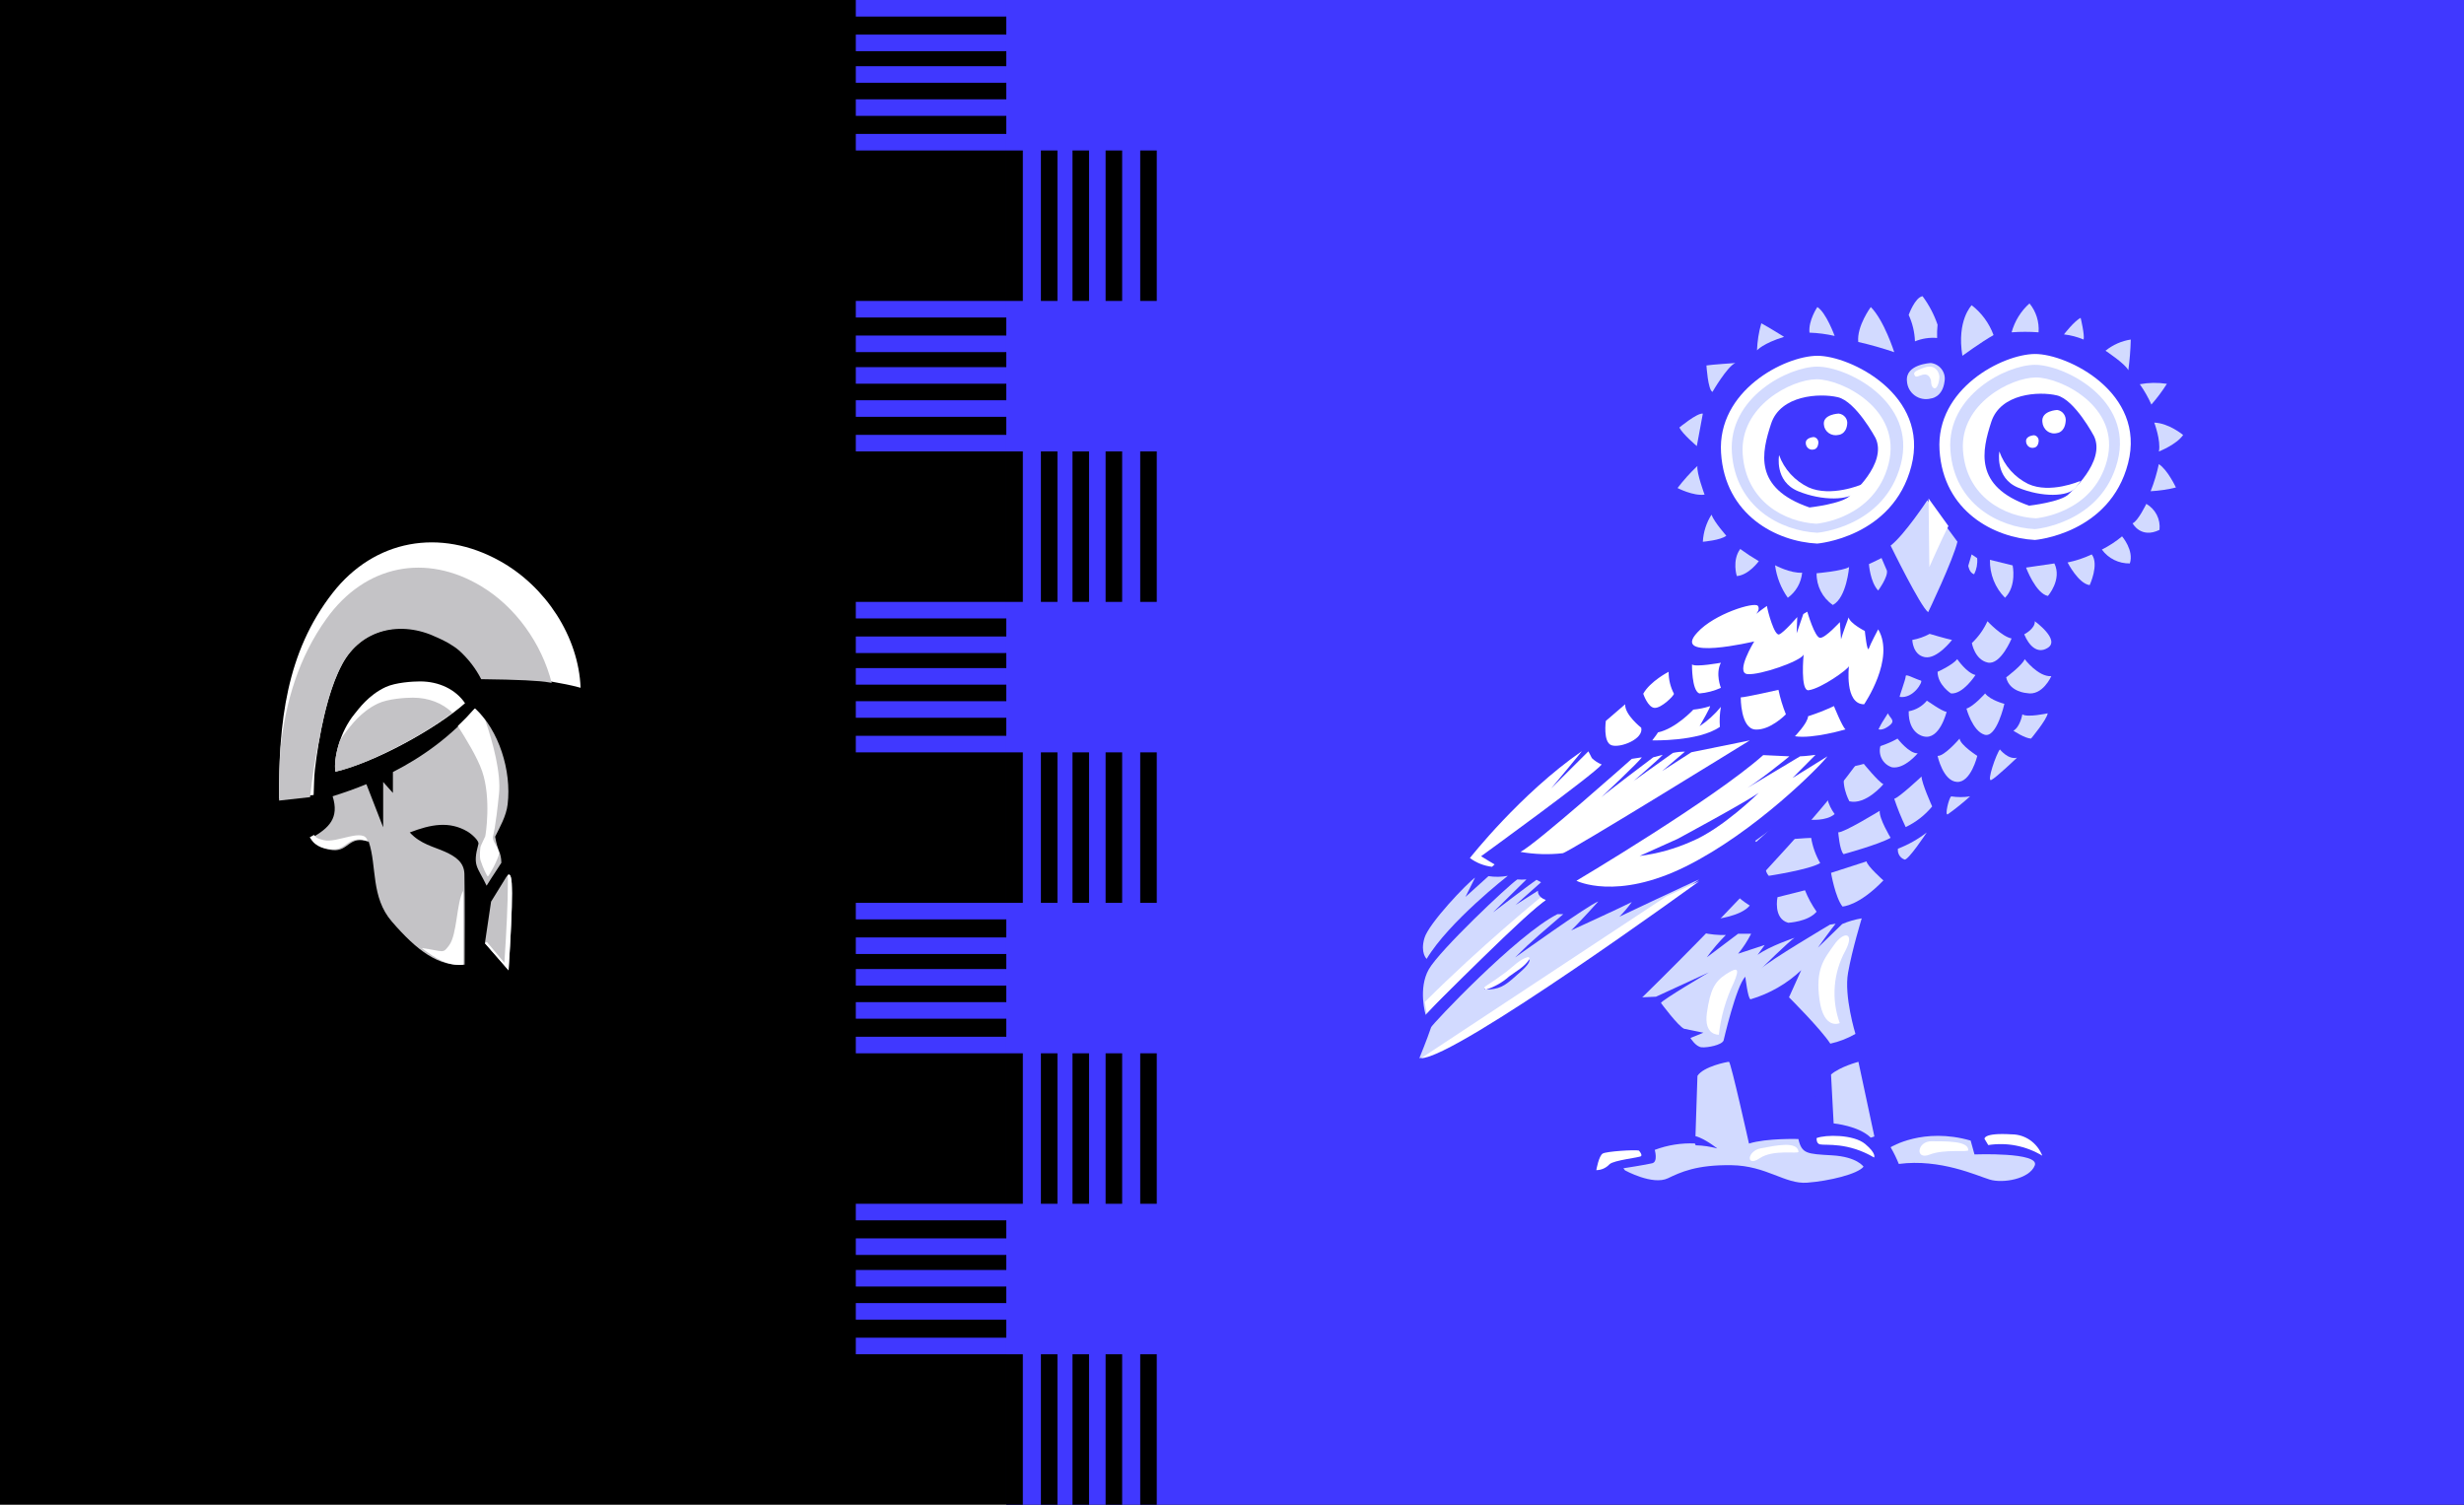 <?xml version="1.0" encoding="UTF-8"?>
<svg width="1310px" height="800px" viewBox="0 0 1310 800" version="1.1" xmlns="http://www.w3.org/2000/svg" xmlns:xlink="http://www.w3.org/1999/xlink">
    <!-- Generator: Sketch 61 (89581) - https://sketch.com -->
    <title>From Sparta to Athens</title>
    <desc>Created with Sketch.</desc>
    <g id="From-Sparta-to-Athens" stroke="none" stroke-width="1" fill="none" fill-rule="evenodd">
        <rect fill="#000000" x="0" y="0" width="1310" height="800"></rect>
        <rect id="Rectangle" fill="#4038FF" x="535" y="0" width="775" height="800"></rect>
        <g id="Helmet" transform="translate(133, 273)" fill-rule="nonzero">
            <path d="M145.66,172.969 C145.923,174.269 147.009,179.648 147.311,181.319 C147.953,184.869 148.327,187.842 148.443,190.868 C148.451,191.093 148.451,191.093 148.452,191.162 C148.858,201.281 146.764,222.04 142.169,253.44 L135.537,250.105 L125.42,243.436 L124.398,252.405 C105.691,254.064 81.617,247.695 64.14,227.33 C57.148,219.196 53.843,210.352 52.093,198.811 C51.8,196.879 51.621,195.481 51.263,192.419 C38.725,193.007 27.544,183.945 27.537,183.936 L18.319,170.954 L25.077,164.507 L0.1,169.263 L0.008,151.906 C-0.276,98.708 7.402,63.902 31.668,32.722 C58.338,-1.535 101.342,-9.577 139.723,11.834 C168.861,28.074 189.017,59.577 190.275,91.776 L191.04,111.367 L171.981,106.26 C172.995,106.532 159.642,102.776 156.787,102.16 C156.352,102.067 155.93,101.981 155.489,101.896 C153.669,101.546 152.382,101.253 149.221,100.502 C148.274,100.277 147.767,100.158 147.215,100.031 C142.683,98.986 140.346,98.741 139.141,98.988 C137.918,99.242 136.718,99.446 135.537,99.602 C150.636,119.136 154.633,149.883 145.66,172.969 Z" id="Path" fill="#000000"></path>
            <path d="M175.68,92.655 C168.972,90.862 167.049,90.694 159.751,89.291 C154.886,88.355 142.748,87.777 123.338,87.558 C120.502,82.041 116.645,77.054 111.767,72.597 C108.23,69.581 103.874,67.271 99.588,65.442 C80.371,56.378 59.221,61.077 49.051,79.751 C40.77,94.956 36.441,119.036 34.435,136.112 C33.943,140.166 34.002,144.299 33.746,149.659 L15.368,151.68 C15.152,111.232 19.125,73.942 43.831,42.265 C66.097,13.728 101.051,7.607 132.779,25.267 C157.21,38.854 174.618,65.521 175.68,92.655 Z" id="Path" fill="#FFFFFF"></path>
            <path d="M159.07,89.835 C154.228,88.893 142.147,88.311 122.828,88.09 C120.006,82.537 116.167,77.517 111.312,73.03 C107.792,69.994 103.456,67.669 99.191,65.827 C80.064,56.703 59.014,61.433 48.892,80.232 C43.199,90.805 39.382,105.642 36.908,119.472 C34.491,130.161 32.903,141.248 31.918,150.356 C31.902,150.506 31.886,150.655 31.87,150.805 L15.368,152.64 C15.318,143.201 15.492,133.933 16.096,124.866 C18.93,99.923 25.684,76.7 40.621,55.885 C61.243,27.157 93.616,20.995 123.002,38.773 C141.017,49.663 154.909,68.9 160.32,90.076 C159.921,90 159.505,89.92 159.07,89.835 Z" id="Path" fill="#C4C3C6"></path>
            <path d="M61.792,143.919 L70.716,166.853 L70.716,142.747 L75.892,148.566 L75.892,137.464 C92.228,129.111 106.986,118.237 119.685,103.68 C132.121,115.25 139.05,136.487 136.888,154.661 C136.141,160.947 132.726,166.784 130.234,171.84 C131.653,180.034 133.384,179.64 133.561,185.694 C132.452,187.589 129.125,192.343 125.709,197.885 C120.82,187.589 118.108,187.589 121.36,175.696 C121.794,174.081 117.95,170.519 115.446,169.039 C105.826,163.453 96.146,165.244 84.85,169.584 C90.646,175.852 97.644,177.136 103.657,179.861 C109.098,182.333 113.81,185.409 113.908,191.754 C114.184,207.792 114.007,223.869 114.007,239.888 C100.325,241.095 88.753,232.511 75.328,216.959 C64.051,203.919 67.442,187.53 63.046,174.528 C52.4,170.869 52.4,179.861 43.844,178.949 C35.288,178.036 33.961,174.342 32.64,172.493 C41.985,167.238 47.472,161.838 43.844,150.354 C49.98,148.431 55.969,146.301 61.792,143.919 L61.792,143.919 Z" id="Path" fill="#C4C3C6"></path>
            <path d="M110.4,112.981 C113.488,110.058 116.476,106.962 119.36,103.68 C121.398,105.563 123.291,107.7 125.022,110.037 C129.136,121.901 133.393,138.092 132.309,148.878 C130.415,167.707 129.234,170.98 129.09,171.696 C128.754,173.372 130.128,175.56 131.307,177.562 C131.705,178.806 132.087,179.726 132.416,180.627 C131.798,184.036 126.807,193.139 126.321,192.957 C125.94,192.815 123.83,188.658 122.485,184.422 C121.801,182.266 122.366,177.534 122.485,177.183 C123.03,175.571 124.453,172.995 124.965,171.696 C125.213,171.067 128.243,151.468 123.375,137.16 C120.718,129.351 114.185,118.995 110.4,112.981 L110.4,112.981 Z" id="Path" fill="#FFFFFF"></path>
            <path d="M62.4,174.165 C51.644,170.58 51.644,179.39 43,178.496 C34.356,177.601 33.014,173.983 31.68,172.171 C32.465,171.743 33.223,171.314 33.951,170.88 C34.96,172.528 36.275,172.942 39.087,173.67 C46.078,175.479 60.812,166.645 62.4,174.165 L62.4,174.165 Z" id="Path" fill="#FFFFFF"></path>
            <path d="M113.238,200.64 C113.34,213.735 113.224,226.843 113.224,239.912 C105.048,240.64 98.716,236.766 91.2,231.023 C103.334,232.722 102.245,234.277 105.771,229.605 C110.094,223.875 109.678,206.914 113.238,200.64 Z" id="Path" fill="#FFFFFF"></path>
            <path d="M114.24,100.861 C99.097,114.312 66.23,132.39 45.323,137.28 C44.201,130.275 47.75,116.029 55.44,106.658 C57.649,103.967 62.939,96.517 72.003,92.301 C77.356,89.811 86.576,89.276 90.357,89.28 C100.539,89.291 109.304,93.603 114.24,100.861 Z" id="Path" fill="#FFFFFF"></path>
            <path d="M107.52,105.956 C90.823,118.563 63.528,132.981 45.323,137.28 C44.701,133.363 45.515,127.2 47.675,120.876 C48.716,119.099 49.87,117.4 51.134,115.834 C53.373,113.06 58.738,105.38 67.927,101.035 C73.355,98.468 82.704,97.916 86.537,97.92 C94.912,97.93 102.342,100.856 107.52,105.956 L107.52,105.956 Z" id="Path" fill="#C4C3C6"></path>
            <path d="M128.079,206.379 L136.268,193.106 C138.223,190.157 139.2,193.106 139.2,201.955 C139.2,210.803 138.592,224.445 137.376,242.88 L124.8,228.501 L128.079,206.379 Z" id="Rectangle" fill="#C4C3C6"></path>
            <path d="M139.2,201.823 C139.2,210.7 138.592,224.386 137.376,242.88 L124.8,228.455 L125.844,227.789 L135.161,238.885 C136.377,220.391 136.985,206.705 136.985,197.828 C136.985,195.2 137.092,193.935 136.921,192.28 C138.569,191.075 139.2,193.671 139.2,201.823 Z" id="Path" fill="#FFFFFF"></path>
        </g>
        <g id="Athens_Owl" transform="translate(745, 133)" fill-rule="nonzero">
            <path d="M322.51,462.709 C322.51,462.709 310.764,462.275 304.891,466.88 C304.891,466.88 291.115,458.128 264.408,464.469 L254.353,424.107 C254.353,424.107 244.686,380.972 258.075,361.418 C267.115,348.133 285.532,330.7 307.308,305.625 C316.976,294.389 329.447,285.588 340.251,276.378 C354.293,264.322 356.661,243.176 356.081,225.503 C355.26,200.885 340.251,178.004 340.251,178.004 C340.251,178.004 195.937,161.295 173.87,174.556 C173.87,174.556 92.879,229.385 16.529,326.457 C18.347,327.041 20.085,327.851 21.701,328.868 C21.701,328.868 0.529,356.981 0.674,377.765 C-0.027,381.616 0.264,385.582 1.52,389.29 C2.468,394.008 3.09,398.785 3.381,403.588 C3.294,407.9 3.431,412.214 3.792,416.512 C3.792,416.512 1.012,429.556 0.312,431.654 C-0.389,433.752 0.312,447.543 0.312,447.543 C0.312,447.543 64.577,417.332 73.665,412.076 C73.665,412.076 111.852,415.21 125.846,412.775 C125.846,412.775 138.559,429.002 139.961,432.064 L146.076,465.289 C146.076,465.289 133.58,467.435 129.157,472.04 C127.272,472.04 106.487,469.099 99.332,477.176 C99.332,477.176 95.731,491.884 97.496,494.319 C99.26,496.754 107.163,496.103 109.58,493.644 C109.58,493.644 122.39,507.701 135.369,506.302 C148.348,504.904 166.209,496.344 180.227,499.503 C194.245,502.661 215.417,508.834 228.396,505.193 C237.705,502.283 246.687,498.421 255.199,493.668 L258.994,496.778 C258.994,496.778 260.42,495.38 260.081,494.367 C260.081,494.367 299.84,498.345 310.837,503.843 C326.063,511.534 343.175,492.245 343.175,492.245 C343.175,492.245 344.722,492.679 348.009,493.282 C347.84,493.306 354.728,461.648 322.51,462.709 Z M220.033,462.998 C213.266,463.167 211.26,465.41 211.26,465.41 L192.819,463.24 C191.296,460.419 184.07,427.073 184.07,427.073 C183.828,422.25 188.903,409.11 188.903,409.11 C191.755,409.012 194.571,408.45 197.242,407.446 C200.65,411.642 217.423,431.557 217.423,431.557 C220.517,439.586 220.106,462.998 220.106,462.998 L220.033,462.998 Z" id="Shape" fill="#4038FF"></path>
            <path d="M229.865,464.269 C229.865,464.269 243.211,465.527 249.586,471.84 L251.52,471.187 L243.044,431.52 C243.044,431.52 233.303,434.084 228.48,438.268 L229.865,464.269 Z" id="Path" fill="#D2DAFF"></path>
            <path d="M260.16,476.935 C260.16,476.935 277.495,466.115 302.711,473.402 L304.741,480.763 C304.741,480.763 339.604,479.413 336.799,486.626 C333.995,493.84 319.876,496.269 312.865,494.134 C305.854,491.999 286.585,482.946 264.512,485.817 C263.272,482.754 261.818,479.786 260.16,476.935 L260.16,476.935 Z" id="Path" fill="#D2DAFF"></path>
            <path d="M157.459,439.006 L156.275,474.94 C148.943,474.605 141.62,475.764 134.75,478.345 C134.75,478.345 136.586,484.647 133.445,485.444 C130.304,486.241 118.08,488.125 118.08,488.125 L118.95,489.236 C118.95,489.236 133.614,497.326 141.756,493.438 C148.351,490.274 156.879,486.193 175.578,486.483 C194.277,486.773 204.013,496.698 215.827,495.78 C227.641,494.862 242.619,491.216 245.76,487.28 C245.76,487.28 242.354,482.015 228.97,481.242 C215.585,480.47 212.952,480.446 211.116,472.573 C211.116,472.573 194.205,472.042 184.855,474.988 C184.855,474.988 175.192,431.52 174.225,431.52 C173.259,431.52 160.6,434.007 157.459,439.006 Z" id="Path" fill="#D2DAFF"></path>
            <path d="M83.52,399.146 C88.794,397.319 148.167,352.8 148.167,352.8 C144.732,357.776 107.545,386.454 107.545,386.454 C107.545,386.454 109.36,387.006 114.803,384.651 C120.247,382.295 154.942,360.997 155.74,360.204 L142.627,374.458 L160.095,362.872 C164.18,363.803 168.367,364.215 172.555,364.098 C168.876,367.786 165.494,371.757 162.442,375.973 C169.701,370.492 179.088,363.425 179.088,363.425 L186.008,363.425 C184.097,367.206 181.777,370.769 179.088,374.05 L193.217,369.41 L189.443,374.675 C195.71,370.035 209.065,365.588 209.065,365.588 C206.428,367.175 191.427,381.91 191.427,381.91 C195.129,377.992 227.912,358.593 227.912,358.593 L230.937,358.112 C229.098,360.204 221.501,370.805 221.501,370.805 L234.445,358.257 C237.761,356.842 241.238,355.833 244.8,355.252 C244.8,355.252 239.647,372.079 237.542,384.098 C235.267,396.574 241.461,416.67 241.461,416.67 C237.309,419.082 232.803,420.834 228.106,421.862 C222.807,413.809 206.137,397.223 206.137,397.223 L212.646,382.8 C205.029,390.005 195.8,395.31 185.717,398.28 C184.29,398.28 182.911,386.261 182.911,386.261 C178.072,391.069 171.346,420.227 171.346,420.227 C170.305,422.631 162.829,424.073 159.684,423.809 C156.539,423.544 153.732,418.857 153.732,418.857 L160.628,416.045 L150.393,413.953 C147.248,412.655 138.054,400.227 138.054,400.227 C138.562,398.713 163.483,384.002 163.483,384.002 L135.417,396.91 L83.52,399.146 Z" id="Path" fill="#D2DAFF"></path>
            <path d="M310.088,472.501 L312.068,475.79 C321.984,474.232 332.116,476.224 340.8,481.44 C338.094,474.572 331.664,470.087 324.527,470.09 C309.243,469.136 310.088,472.501 310.088,472.501 Z" id="Path" fill="#FFFFFF"></path>
            <path d="M192.428,268.464 C166.16,291.868 93.12,335.269 93.12,335.269 C93.12,335.269 114.299,346.047 151.349,327.611 C188.4,309.176 222.966,274.057 226.56,269.112 L208.011,280.634 L220.24,268.32 C220.24,268.32 215.054,269.04 212.015,269.112 L179.981,288.316 C188.545,283.827 206.346,269.112 206.346,269.112 L192.428,268.464 Z" id="Path" fill="#FFFFFF"></path>
            <path d="M146.918,312.993 C146.918,312.993 183.708,293.156 190.08,288.48 C190.08,288.48 170.844,307.522 154.348,314.343 C145.567,318.266 136.258,320.873 126.72,322.08 L146.918,312.993 Z" id="Path" fill="#4038FF"></path>
            <path d="M9.6,429.6 C9.6,429.6 13.749,419.481 15.871,413.135 C16.402,411.573 60.953,364.293 82.975,353.044 L86.111,353.044 C63.389,372.441 66.356,370.518 60.519,376.047 C60.519,376.047 99.497,348.093 104.756,346.266 C104.756,346.266 93.202,359.053 90.283,361.673 C90.283,361.673 118.625,348.669 122.557,346.578 C120.574,349.345 118.372,351.949 115.972,354.366 C115.972,354.366 154.975,335.858 158.4,334.56 C158.448,334.608 29.765,428.35 9.6,429.6 Z" id="Path" fill="#D2DAFF"></path>
            <path d="M47.098,390.9 C52.907,387.206 58.485,383.149 63.8,378.75 C67.26,375.227 71.579,376.32 63.8,383.318 C56.021,390.317 53.707,392.455 47.098,393.038 C40.488,393.621 47.098,390.9 47.098,390.9 Z" id="Path" fill="#4038FF"></path>
            <path d="M220.816,472.068 C220.816,472.068 220.507,474.977 222.622,475.419 C225.878,476.094 237.214,474.092 251.378,482.4 C251.378,482.4 252.804,480.375 246.625,475.209 C240.446,470.043 225.474,470.206 220.816,472.068 Z" id="Path" fill="#FFFFFF"></path>
            <path d="M103.68,489.12 C103.68,489.12 105.004,481.461 107.112,480.287 C109.22,479.113 123.881,478.194 126.332,478.704 C126.332,478.704 128.293,480.874 127.484,481.666 C126.675,482.457 112.996,483.785 110.716,485.98 C108.876,487.976 106.337,489.109 103.68,489.12 L103.68,489.12 Z" id="Path" fill="#FFFFFF"></path>
            <path d="M156.517,475.907 C160.398,476.003 164.254,476.571 168,477.6 C168,477.6 158.993,470.448 154.56,470.901 L156.517,475.907 Z" id="Path" fill="#4038FF"></path>
            <path d="M76.8,345.381 C76.8,345.381 72.473,344.221 72.666,340.55 L60.747,348.134 L74.31,336.057 L71.892,334.753 C69.789,336.057 48.781,352.071 48.781,352.071 L66.55,334.56 C64.941,334.694 63.323,334.694 61.714,334.56 C57.242,337.434 20.374,372.166 14.596,382.407 C8.818,392.648 12.952,406.56 12.952,406.56 C12.952,406.56 46.315,369.751 76.8,345.381 Z" id="Path" fill="#D2DAFF"></path>
            <path d="M56.64,332.64 C56.64,332.64 25.338,357.004 13.491,376.8 C13.491,376.8 10.024,373.731 12.287,365.808 C14.55,357.884 35.234,336.328 39.231,333.592 L34.126,343.847 L46.358,332.807 C49.77,333.329 53.247,333.272 56.64,332.64 L56.64,332.64 Z" id="Path" fill="#D2DAFF"></path>
            <path d="M155.147,77.986 C155.147,77.986 144.036,60.163 143.286,54.455 C153.367,50.368 164.217,48.495 175.093,48.963 C175.093,48.963 172.987,29.117 177.853,23.963 C177.853,23.963 200.172,32.104 206.901,36.873 C206.901,36.873 205.763,14.401 214.163,10.813 C214.163,10.813 233.529,21.338 234.642,29.31 C234.642,29.31 238.128,11.439 247.06,8.476 C251.702,13.683 256.05,19.143 260.083,24.83 C260.083,24.83 268.653,3.153 275.915,0.48 C275.915,0.48 289.761,14.666 291.02,21.217 C291.02,21.217 291.649,13.655 305.544,8.476 C305.544,8.476 320.068,22.59 319.414,30.851 C319.414,30.851 326.676,14.907 336.069,13.052 C336.069,13.052 348.341,16.569 348.608,32.321 C348.608,32.321 359.355,23.554 366.811,20.712 C366.811,20.712 378.576,33.597 376.784,40.991 C376.784,40.991 388.742,35.596 396.343,37.258 C396.343,37.258 402.565,46.892 397.142,61.994 C397.142,61.994 417.742,60.091 421.809,64.522 C421.809,64.522 415.902,83.791 412.852,84.947 C412.852,84.947 428.95,91.113 432,95.665 C432,95.665 418.662,110.453 415.612,111.97 L429.071,129.552 C429.071,129.552 421.131,140.511 414.281,140.511 C414.281,140.511 418.226,155.444 417.815,165.295 C417.815,165.295 402.226,166.523 397.021,162.332 C397.021,162.332 399.297,174.23 398.159,181.071 C398.159,181.071 381.456,179.577 378.793,175.025 C378.793,175.025 374.073,192.728 369.498,196.509 C369.498,196.509 356.499,188.079 355.361,183.527 C355.361,183.527 353.304,194.245 347.567,197.28 C347.567,197.28 331.784,185.526 332.534,181.745 C332.534,181.745 329.097,195.763 322.634,196.509 C322.634,196.509 312.709,187.044 312.709,182.058 C312.709,182.058 309.683,191.162 304.721,191.548 C304.721,191.548 296.345,183.961 294.433,179.505 C294.433,179.505 284.895,195.04 280.708,196.557 C280.708,196.557 264.707,179.12 262.795,174.568 C262.795,174.568 259.745,185.743 255.533,188.513 C252.687,186.589 250.339,184.023 248.682,181.023 C248.682,181.023 242.582,193.908 238.781,194.679 C238.781,194.679 231.156,192.27 228.857,188.513 C225.676,192.156 221.608,194.926 217.044,196.557 C213.592,193.495 210.636,189.92 208.281,185.96 C208.281,185.96 199.131,194.679 192.668,194.679 C192.668,194.679 185.793,184.057 186.955,178.758 C186.955,178.758 172.189,187.501 162.748,187.116 C162.748,187.116 158.488,175.362 160.013,170.425 C160.013,170.425 148.393,169.582 144.98,167.703 C144.98,167.703 140.308,153.108 147.716,144.485 C147.716,144.485 128.084,131.889 125.76,126.59 C132.797,120.045 140.571,114.331 148.926,109.562 L127.14,90.727 C135.364,84.39 144.949,80.03 155.147,77.986 L155.147,77.986 Z" id="Path" fill="#4038FF"></path>
            <path d="M260.16,157.078 C260.16,157.078 275.917,189.379 280.116,192.48 C280.116,192.48 293.388,164.807 295.68,155.003 C295.68,155.003 284.483,139.974 279.682,132.96 C279.682,132.96 267.447,151.472 260.16,157.078 Z" id="Path" fill="#D2DAFF"></path>
            <path d="M336.889,154.08 C336.889,154.08 376.721,150.852 386.408,113.276 C396.094,75.699 354.112,55.104 336.889,55.2 C319.667,55.297 284.134,73.579 286.163,106.314 C288.192,139.049 315.367,152.924 336.889,154.08 Z" id="Path" fill="#FFFFFF"></path>
            <path d="M336.85,148.32 C336.85,148.32 372.2,145.473 380.806,112.276 C389.413,79.079 352.143,60.888 336.85,60.96 C321.558,61.033 290.026,77.221 291.922,106.124 C293.818,135.027 317.741,147.355 336.85,148.32 Z" id="Path" fill="#D2DAFF"></path>
            <path d="M337.341,142.56 C337.341,142.56 367.824,140.173 375.226,111.672 C382.629,83.172 350.502,67.609 337.341,67.68 C324.181,67.752 296.964,81.62 298.633,106.397 C300.303,131.174 320.842,141.748 337.341,142.56 Z" id="Path" fill="#FFFFFF"></path>
            <path d="M333.79,135.84 C333.79,135.84 351.239,133.849 355.015,129.526 C355.015,129.526 374.763,112.526 368.301,98.902 C368.301,98.902 358.064,79.473 348.577,77.215 C339.09,74.956 318.616,76.073 313.679,91.3 C308.741,106.527 304.24,125.567 333.79,135.84 Z" id="Path" fill="#4038FF"></path>
            <path d="M360.673,122.818 C360.673,122.818 344.967,129.662 333.32,124.307 C326.129,120.768 320.62,114.569 317.976,107.04 C317.976,107.04 315.415,121.065 327.931,126.252 C340.448,131.44 354.511,131.272 358.595,126.252 C362.099,121.954 360.673,122.818 360.673,122.818 Z" id="Path" fill="#FFFFFF"></path>
            <path d="M221.131,156 C221.131,156 261.397,152.748 271.191,114.802 C280.986,76.856 238.543,56.04 221.131,56.16 C203.719,56.281 167.927,74.712 170.007,107.767 C172.087,140.822 199.366,154.916 221.131,156 Z" id="Path" fill="#FFFFFF"></path>
            <path d="M221.167,150.24 C221.167,150.24 256.904,147.364 265.595,113.801 C274.285,80.237 236.625,61.848 221.167,61.92 C205.708,61.993 173.818,78.352 175.765,107.59 C177.713,136.829 201.838,149.273 221.167,150.24 Z" id="Path" fill="#D2DAFF"></path>
            <path d="M220.715,145.44 C220.715,145.44 251.541,143.032 259.049,113.733 C266.557,84.434 234.047,68.544 220.715,68.64 C207.384,68.737 179.807,82.917 181.516,108.34 C183.224,133.764 204.039,144.597 220.715,145.44 Z" id="Path" fill="#FFFFFF"></path>
            <path d="M217.04,136.8 C217.04,136.8 234.777,134.826 238.626,130.467 C238.626,130.467 258.678,113.612 252.124,99.839 C252.124,99.839 241.72,80.408 232.072,78.168 C222.424,75.929 201.617,77.013 196.623,92.254 C191.628,107.496 186.975,126.494 217.04,136.8 Z" id="Path" fill="#4038FF"></path>
            <path d="M244.501,124.666 C244.501,124.666 228.445,131.455 216.55,126.133 C209.19,122.622 203.555,116.453 200.861,108.96 C200.861,108.96 198.243,122.916 211.019,128.167 C223.795,133.419 238.333,133.135 242.396,128.167 C245.97,123.791 244.501,124.666 244.501,124.666 Z" id="Path" fill="#FFFFFF"></path>
            <path d="M281.537,60 C281.537,60 267.832,60.583 268.854,69.713 C269.039,72.732 270.57,75.509 273.026,77.282 C275.482,79.055 278.605,79.637 281.537,78.868 C281.537,78.868 287.768,78.431 288.839,69.713 C289.229,67.449 288.667,65.125 287.285,63.287 C285.904,61.45 283.824,60.261 281.537,60 Z" id="Path" fill="#D2DAFF"></path>
            <path d="M185.28,260.64 C185.28,260.64 89.17,320.052 85.823,320.625 C78.34,321.472 70.771,321.231 63.36,319.909 C71.438,315.923 122.549,270.451 122.549,270.451 L127.862,269.639 C126.867,271.62 106.296,290.883 106.296,290.883 C109.668,287.923 133.95,269.639 133.95,269.639 L138.996,268.302 C136.983,270.689 123.495,282.242 123.495,282.242 L140.67,269.973 L144.406,267.3 C146.507,266.837 148.656,266.613 150.81,266.631 L138.681,276.943 L154.23,266.942 L185.28,260.64 Z" id="Path" fill="#FFFFFF"></path>
            <path d="M189.543,189.087 C190.986,190.896 188.677,193.405 188.677,193.405 C191.852,190.848 194.401,189.159 194.401,189.159 C194.738,191.716 198.346,205.251 200.895,204.286 C203.445,203.321 210.517,195.07 210.517,195.07 L210.204,203.707 L213.74,193.453 L215.856,192.199 C215.856,192.199 219.849,206.12 222.711,206.12 C225.574,206.12 233.174,197.748 233.174,197.748 L233.8,206.892 C234.425,204.334 237.841,195.239 237.841,195.239 C238.49,198.423 246.451,202.477 246.451,202.477 C246.451,202.477 247.678,214.54 248.616,211.693 C249.338,209.497 253.547,201.584 253.547,201.584 C262.759,217.193 246.067,241.44 246.067,241.44 C235.531,241.44 238.009,221.126 238.009,221.126 C237.696,222.718 223.313,233.044 216.578,233.961 C212.008,234.588 213.908,215.022 213.908,215.022 C212.321,218.544 190.745,226.048 184.058,225.396 C177.372,224.745 187.642,208.026 187.642,208.026 C187.642,208.026 142.952,218.641 157.456,203.2 C166.5,193.285 187.763,186.843 189.543,189.087 Z" id="Path" fill="#FFFFFF"></path>
            <path d="M95.932,266.408 C96.603,265.931 79.737,286.106 79.737,286.106 L99.482,266.456 L101.33,270.061 C102.838,271.515 104.614,272.666 106.56,273.452 C102.289,278.824 42.43,322.229 42.43,322.229 C44.445,323.566 49.627,326.575 49.627,326.575 L48.236,327.84 C43.976,327.338 39.922,325.733 36.48,323.184 C36.48,323.184 63.255,289.042 95.932,266.408 Z" id="Path" fill="#FFFFFF"></path>
            <path d="M169.92,242.823 C166.659,246.793 162.848,250.254 158.608,253.097 C158.608,253.097 165.511,241.189 163.961,242.501 C161.129,243.396 158.215,243.993 155.265,244.283 C155.265,244.283 145.963,254.384 136.347,256.414 C136.347,256.414 137.146,255.771 133.44,260.623 C133.44,260.623 158.099,261.341 169.387,253.444 C169.121,249.895 169.3,246.325 169.92,242.823 L169.92,242.823 Z" id="Path" fill="#FFFFFF"></path>
            <path d="M219.951,296.155 L225.175,289.44 C225.175,289.44 220.269,289.683 216.958,289.44 C216.958,289.44 210.482,299.805 216.958,302.774 C216.958,302.774 225.911,303.747 230.4,299.805 C228.533,297.293 227.183,294.44 226.426,291.411 C226.426,291.411 222.183,296.107 221.202,297.323 L219.951,296.155 Z" id="Path" fill="#D2DAFF"></path>
            <path d="M169.188,346.85 L174.249,337.44 C174.249,337.44 168.209,338.722 164.222,339.061 C164.222,339.061 158.348,353.261 166.824,355.68 C166.824,355.68 180.577,354.253 185.28,348.423 C185.28,348.423 177.091,343.585 176.16,339.617 C176.16,339.617 171.91,346.318 170.931,348.036 L169.188,346.85 Z" id="Path" fill="#D2DAFF"></path>
            <path d="M200.016,344.004 C200.016,344.004 197.605,355.342 205.706,357.6 C205.706,357.6 216.315,357.101 220.8,351.705 C218.305,348.157 216.233,344.337 214.627,340.32 L200.016,344.004 Z" id="Path" fill="#D2DAFF"></path>
            <path d="M180.48,237.771 C180.48,237.771 180.311,254.386 188.271,254.861 C196.231,255.336 204.48,246.767 204.48,246.767 C202.785,242.551 201.461,238.199 200.524,233.76 C200.524,233.76 182.892,237.771 180.48,237.771 Z" id="Path" fill="#FFFFFF"></path>
            <path d="M347.237,166.56 C351.399,175.212 343.776,183.84 343.776,183.84 C337.339,182.58 332.16,168.765 332.16,168.765 L347.237,166.56 Z" id="Path" fill="#D2DAFF"></path>
            <path d="M303.214,161.76 L306.169,163.742 C306.451,166.708 305.888,169.696 304.555,172.32 C302.008,171.595 301.44,167.825 301.44,167.825 L303.214,161.76 Z" id="Path" fill="#D2DAFF"></path>
            <path d="M354.24,166.045 C354.24,166.045 360.017,177.334 365.99,178.08 C365.99,178.08 371.127,167.056 367.096,161.76 C363.003,163.692 358.687,165.131 354.24,166.045 Z" id="Path" fill="#D2DAFF"></path>
            <path d="M301.439,478.517 C301.439,479.725 288.784,477.762 280.893,480.857 C273.002,483.952 274.204,473.71 281.879,473.76 C289.554,473.811 301.583,473.483 301.439,478.517 Z" id="Path" fill="#FFFFFF"></path>
            <path d="M211.199,479.332 C211.343,480.705 197.813,477.842 190.496,482.824 C183.179,487.805 183.682,478.866 191.239,477.493 C198.796,476.119 210.599,473.442 211.199,479.332 Z" id="Path" fill="#FFFFFF"></path>
            <path d="M264.987,237.515 C264.616,237.515 268.223,228.056 268.174,226.542 C268.124,225.028 272.324,227.614 276.326,228.872 C277.438,229.221 272.398,238.586 264.987,237.515 Z" id="Path" fill="#D2DAFF"></path>
            <path d="M247.375,324.96 L228.48,331.062 C228.48,331.062 230.71,344.079 234.558,348.96 C234.558,348.96 243.135,348.793 256.32,335.082 C256.32,335.082 247.571,327.353 247.375,324.96" id="Path" fill="#D2DAFF"></path>
            <path d="M202.343,303.84 L188.16,314.021 C188.16,314.021 189.106,317.034 198.561,314.021 C208.017,311.009 203.62,309.351 202.343,303.84 Z" id="Path" fill="#D2DAFF"></path>
            <path d="M258.701,246.24 L253.44,254.623 C253.44,254.623 255.388,255.839 259.237,252.977 C263.085,250.115 260.065,249.153 258.701,246.24 Z" id="Path" fill="#D2DAFF"></path>
            <path d="M233.116,410.947 C233.116,410.947 224.629,414.873 222.346,398.518 C220.063,382.163 224.828,376.84 230.113,369.325 C235.399,361.81 241.181,362.701 236.143,372.384 C229.629,384.264 228.531,398.246 233.116,410.947 Z" id="Path" fill="#FFFFFF"></path>
            <path d="M168.83,417.117 C168.83,417.117 160.741,417.65 162.487,405.5 C164.233,393.35 166.544,388.888 172.691,384.91 C178.838,380.933 180.067,381.733 176.797,389.397 C172.594,398.134 169.902,407.503 168.83,417.117 Z" id="Path" fill="#FFFFFF"></path>
            <path d="M160.32,86.898 C157.3,86.454 147.84,94.296 147.84,94.296 C149.562,97.798 157.125,104.16 157.125,104.16 L160.32,86.898 Z" id="Path" fill="#D2DAFF"></path>
            <path d="M273.101,48.48 C272.931,43.62 271.794,38.846 269.76,34.447 C269.76,34.447 273.077,25.117 277.14,24.48 C280.557,29.08 283.249,34.194 285.12,39.639 C284.878,41.982 284.797,44.338 284.88,46.692 C280.87,46.34 276.836,46.953 273.101,48.48 L273.101,48.48 Z" id="Path" fill="#D2DAFF"></path>
            <path d="M280.753,168.48 C280.753,168.48 287.152,153.916 290.88,146.658 L280.32,132 L280.753,168.48 Z" id="Path" fill="#FFFFFF"></path>
            <path d="M313.619,281.711 C316.064,280.664 327.36,269.817 327.36,269.817 C322.69,271.078 318.264,265.44 318.264,265.44 C316.382,267.581 311.125,282.733 313.619,281.711 Z" id="Path" fill="#D2DAFF"></path>
            <path d="M290.504,299.971 C294.665,296.994 298.637,293.798 302.4,290.4 C299.062,290.913 295.656,290.913 292.318,290.4 C291.048,291.596 288.871,300.57 290.504,299.971 Z" id="Path" fill="#D2DAFF"></path>
            <path d="M267.539,323.971 C269.358,324.754 279.36,309.6 279.36,309.6 C274.687,313.211 269.529,316.114 264.045,318.217 C263.719,320.742 265.182,323.151 267.539,323.971 Z" id="Path" fill="#D2DAFF"></path>
            <path d="M281.647,69.275 C281.647,69.275 281.485,72.969 283.386,73.413 C285.287,73.858 286.261,68.597 286.052,66.891 C285.728,64.553 283.734,60.461 278.007,62.448 C272.28,64.436 272.025,65.371 273.208,66.937 C274.39,68.504 279.699,62.776 281.647,69.275 Z" id="Path" fill="#FFFFFF"></path>
            <path d="M140.999,343.508 L158.4,335.52 C158.4,335.52 29.028,429.6 10.56,429.6 L140.999,343.508 Z" id="Path" fill="#FFFFFF"></path>
            <path d="M45.147,393.109 C49.629,391.672 53.767,389.313 57.301,386.179 C60.777,383.525 65.882,380.847 68.069,376.964 C68.21,376.702 68.186,376.381 68.008,376.143 C67.83,375.905 67.531,375.793 67.243,375.858 C63.062,376.939 59.27,381.068 55.843,383.673 C52.415,386.277 48.38,389.03 44.515,391.561 C44.194,391.793 44.074,392.219 44.224,392.588 C44.375,392.957 44.757,393.173 45.147,393.109 L45.147,393.109 Z" id="Path" fill="#FFFFFF"></path>
            <path d="M13.522,405.6 C13.522,405.6 71.349,347.513 76.8,345.717 C75.813,345.307 74.878,344.785 74.014,344.16 C74.014,344.16 41.939,370.293 12.48,399.755 L13.522,405.6 Z" id="Path" fill="#FFFFFF"></path>
            <path d="M348.709,84.96 C348.709,84.96 340.187,85.323 340.835,91.284 C340.953,93.247 341.905,95.051 343.43,96.201 C344.955,97.351 346.893,97.725 348.709,97.22 C348.709,97.22 352.577,96.954 353.202,91.284 C353.448,89.816 353.105,88.307 352.256,87.111 C351.406,85.915 350.124,85.137 348.709,84.96 Z" id="Path" fill="#FFFFFF"></path>
            <path d="M232.542,86.88 C232.542,86.88 224.035,87.212 224.674,92.72 C224.797,94.528 225.749,96.189 227.271,97.25 C228.793,98.311 230.726,98.661 232.542,98.204 C232.542,98.204 236.403,97.942 237.042,92.72 C237.288,91.364 236.946,89.969 236.095,88.865 C235.243,87.76 233.959,87.042 232.542,86.88 Z" id="Path" fill="#FFFFFF"></path>
            <path d="M336.42,98.4 C336.42,98.4 331.857,98.615 332.176,101.811 C332.246,102.865 332.76,103.832 333.581,104.45 C334.401,105.067 335.442,105.271 336.42,105.007 C336.42,105.007 338.497,104.863 338.839,101.811 C338.97,101.02 338.785,100.208 338.328,99.564 C337.871,98.92 337.182,98.499 336.42,98.4 L336.42,98.4 Z" id="Path" fill="#FFFFFF"></path>
            <path d="M219.3,99.36 C219.3,99.36 214.737,99.575 215.056,102.771 C215.126,103.825 215.64,104.792 216.461,105.41 C217.281,106.027 218.322,106.231 219.3,105.966 C219.3,105.966 221.377,105.823 221.719,102.771 C221.85,101.98 221.665,101.168 221.208,100.524 C220.751,99.88 220.062,99.459 219.3,99.36 Z" id="Path" fill="#FFFFFF"></path>
            <path d="M362.769,47.52 C359.443,46.125 355.923,45.203 352.32,44.784 C352.32,44.784 357.796,37.633 361.191,36 C361.191,36 363.391,45.06 362.769,47.52 Z" id="Path" fill="#D2DAFF"></path>
            <path d="M248.64,166.905 C248.64,166.905 249.227,176.308 253.534,180.96 C253.534,180.96 258.844,173.797 258.183,170.351 L255.32,163.68 C255.32,163.68 249.986,166.363 248.64,166.905 Z" id="Path" fill="#D2DAFF"></path>
            <path d="M119.028,241.44 C118.731,246.997 127.566,253.906 127.566,253.906 C129.006,259.922 116.373,264.826 111.756,263.208 C107.14,261.589 108.753,250.282 108.753,250.282 L119.028,241.44 Z" id="Path" fill="#FFFFFF"></path>
            <path d="M128.64,235.83 C128.64,235.83 131.069,243.185 134.687,243.357 C138.306,243.528 144.96,236.909 144.96,235.83 C143.077,232.236 142.109,228.226 142.143,224.16 C142.143,224.16 132.331,229.186 128.64,235.83 Z" id="Path" fill="#FFFFFF"></path>
            <path d="M331.2,204.234 C331.2,204.234 337.064,201.291 336.825,197.28 C336.825,197.28 350.707,207.32 343.55,211.521 C338.117,214.891 333.593,210.121 331.2,204.234 Z" id="Path" fill="#D2DAFF"></path>
            <path d="M232.32,309.503 C232.32,309.503 233.016,319.074 235.154,321.12 C235.154,321.12 253.896,316.005 260.16,312.425 C260.16,312.425 253.896,302.099 254.368,298.08 C254.368,298.056 235.129,309.868 232.32,309.503 Z" id="Path" fill="#D2DAFF"></path>
            <path d="M193.459,315.738 C193.459,315.738 191.489,328.556 195.38,332.64 C195.38,332.64 217.002,329.359 222.72,325.865 C220.329,321.716 218.703,317.185 217.915,312.48 C217.915,312.48 200.017,313.023 193.459,315.738 Z" id="Path" fill="#D2DAFF"></path>
            <path d="M262.08,291.677 C263.8,296.813 265.836,301.837 268.176,306.72 C273.611,304.148 278.413,300.403 282.24,295.751 C282.24,295.751 276.624,283.336 276.6,279.84 C276.6,279.816 264.744,291.002 262.08,291.677 Z" id="Path" fill="#D2DAFF"></path>
            <path d="M180.2,158.88 C183.379,161.202 186.677,163.359 190.08,165.343 C190.08,165.343 184.819,172.715 178.397,173.28 C178.347,173.28 175.754,164.851 180.2,158.88 Z" id="Path" fill="#D2DAFF"></path>
            <path d="M154.562,220.252 C154.562,220.252 154.345,234.041 158.444,235.68 C162.414,235.362 166.299,234.35 169.92,232.691 C169.92,232.691 166.882,225.218 169.92,219.36 C169.92,219.36 156.346,221.843 154.562,220.252 Z" id="Path" fill="#FFFFFF"></path>
            <path d="M216.279,247.8 C220.982,246.292 225.575,244.488 230.029,242.4 C230.029,242.4 234.447,253.39 236.16,254.77 C236.16,254.77 218.786,259.979 209.28,258.433 C209.28,258.433 216.105,251.439 216.279,247.8 Z" id="Path" fill="#FFFFFF"></path>
            <path d="M285.12,268.877 C285.12,268.877 287.986,282.236 295.403,282.709 C302.82,283.181 306.24,268.877 306.24,268.877 C306.24,268.877 297.185,263.108 296.824,259.68 C296.824,259.68 288.756,269.137 285.12,268.877" id="Path" fill="#D2DAFF"></path>
            <path d="M310.399,235.68 C310.399,235.68 304.373,242.546 300.48,243.718 C300.48,243.718 303.654,255.679 310.101,257.617 C316.548,259.554 320.64,241.206 320.64,241.206 C320.64,241.206 313.25,239.34 310.399,235.68 Z" id="Path" fill="#D2DAFF"></path>
            <path d="M295.576,217.44 C295.576,217.44 300.598,224.78 305.28,225.875 C305.28,225.875 298.633,236.275 292.228,235.653 C292.228,235.653 285.169,231.199 285.12,224.158 C285.217,224.158 292.883,220.724 295.576,217.44 Z" id="Path" fill="#D2DAFF"></path>
            <path d="M263.842,259.68 C263.842,259.68 270.014,267.754 274.56,267.493 C274.56,267.493 267.611,275.993 260.945,274.952 C256.172,273.5 253.415,268.494 254.726,263.658 C257.889,262.642 260.943,261.309 263.842,259.68 Z" id="Path" fill="#D2DAFF"></path>
            <path d="M245.902,273.12 C245.902,273.12 253.674,282.686 256.32,283.934 C256.32,283.934 246.999,295.14 238.226,293.011 C238.226,293.011 232.505,282.784 236.796,274.955 C239.877,274.616 242.924,274.002 245.902,273.12 Z" id="Path" fill="#D2DAFF"></path>
            <path d="M279.441,239.523 C279.441,239.377 287.276,245.154 289.92,245.47 C289.92,245.47 286.209,260.69 277.67,258.505 C277.67,258.505 269.616,257.195 269.762,245.154 C273.553,244.484 276.983,242.488 279.441,239.523 L279.441,239.523 Z" id="Path" fill="#D2DAFF"></path>
            <path d="M331.43,217.44 C331.43,217.44 338.662,226.978 345.6,226.486 C345.6,226.486 340.942,237.158 332.656,235.506 C332.656,235.506 323.292,234.964 321.6,227.126 C321.625,227.126 330.474,220.398 331.43,217.44 Z" id="Path" fill="#D2DAFF"></path>
            <path d="M311.641,197.28 C311.641,197.28 319.206,205.436 324.48,206.452 C324.48,206.452 318.633,220.802 311.736,219.241 C304.84,217.681 303.36,208.887 303.36,208.887 C306.846,205.58 309.658,201.639 311.641,197.28 Z" id="Path" fill="#D2DAFF"></path>
            <path d="M280.908,204 C280.908,204 289.708,206.611 292.8,207.229 C292.8,207.229 284.928,217.536 278.411,216.391 C271.894,215.246 271.68,207.229 271.68,207.229 C274.921,206.653 278.039,205.562 280.908,204 Z" id="Path" fill="#D2DAFF"></path>
            <path d="M220.803,171.782 C220.803,171.782 234.474,170.64 238.08,168.48 C238.08,168.48 236.788,184.742 229.454,188.64 C223.945,184.885 220.686,178.534 220.803,171.782 Z" id="Path" fill="#D2DAFF"></path>
            <path d="M312.967,164.64 L325.037,167.605 C325.037,167.605 327.331,178.491 320.975,184.8 C315.702,179.529 312.799,172.22 312.967,164.64 Z" id="Path" fill="#D2DAFF"></path>
            <path d="M198.72,167.52 C198.72,167.52 206.904,171.901 213.12,171.487 C212.599,176.837 209.814,181.694 205.488,184.8 C201.863,179.693 199.539,173.757 198.72,167.52 L198.72,167.52 Z" id="Path" fill="#D2DAFF"></path>
            <path d="M325.44,255.487 C325.44,255.487 331.512,259.584 334.819,259.68 C334.819,259.68 343.211,249.618 343.68,246.24 C343.68,246.24 332.672,248.636 330.204,246.767 C330.204,246.767 329.044,253.475 325.44,255.487 Z" id="Path" fill="#D2DAFF"></path>
            <path d="M372.48,159.172 C376.321,157.25 379.921,154.897 383.205,152.16 C383.205,152.16 389.655,159.616 387.338,166.557 C381.438,166.665 375.87,163.897 372.48,159.172 L372.48,159.172 Z" id="Path" fill="#D2DAFF"></path>
            <path d="M172.8,151.808 C172.8,151.808 166.434,144.68 164.917,140.64 C162.187,144.939 160.601,149.906 160.32,155.04 C160.32,155.04 169.95,154.232 172.8,151.808 Z" id="Path" fill="#D2DAFF"></path>
            <path d="M118.598,406.56 C118.598,406.56 240.58,289.144 255.36,251.04 C255.36,251.04 129.345,378.535 73.92,401.484 L118.598,406.56 Z" id="Path" fill="#4038FF"></path>
            <path d="M217.027,43.858 C221.529,44.013 226.006,44.596 230.4,45.6 C230.4,45.6 225.935,33.239 221.206,30.24 C221.206,30.24 216.335,37.4 217.027,43.858 Z" id="Path" fill="#D2DAFF"></path>
            <path d="M165.436,75.36 C165.436,75.36 173.331,61.748 177.6,60 C177.6,60 164.53,60.862 162.24,61.305 C162.24,61.305 163.027,74.252 165.436,75.36 Z" id="Path" fill="#D2DAFF"></path>
            <path d="M189.12,53.28 C189.12,53.28 192.191,49.557 203.52,46.092 C203.52,46.092 195.378,40.987 191.4,38.88 C190.064,43.57 189.299,48.405 189.12,53.28 Z" id="Path" fill="#D2DAFF"></path>
            <path d="M374.4,53.47 C374.4,53.47 385.017,60.482 386.533,63.84 C387.269,58.432 387.705,52.982 387.84,47.52 C382.954,48.26 378.328,50.308 374.4,53.47 L374.4,53.47 Z" id="Path" fill="#D2DAFF"></path>
            <path d="M396.1,134.88 C396.1,134.88 391.72,144.04 388.8,145.222 C388.8,145.222 393.155,153.587 403.107,148.717 C403.751,143.135 401.001,137.705 396.1,134.88 Z" id="Path" fill="#D2DAFF"></path>
            <path d="M398.4,128.16 C402.931,127.932 407.431,127.267 411.84,126.174 C411.84,126.174 407.422,116.716 402.749,113.76 C401.713,118.68 400.258,123.499 398.4,128.16 L398.4,128.16 Z" id="Path" fill="#D2DAFF"></path>
            <path d="M400.32,91.68 C400.32,91.68 403.976,101.325 402.774,107.04 C402.774,107.04 412.098,103.423 415.68,98.263 C415.631,98.263 408.196,91.969 400.32,91.68 Z" id="Path" fill="#D2DAFF"></path>
            <path d="M392.64,71.274 C395.039,74.666 397.102,78.285 398.801,82.08 C401.829,78.628 404.584,74.944 407.04,71.061 C402.262,70.328 397.395,70.4 392.64,71.274 L392.64,71.274 Z" id="Path" fill="#D2DAFF"></path>
            <path d="M298.317,56.16 C298.317,56.16 308.168,48.964 314.88,45.135 C312.559,38.836 308.527,33.338 303.255,29.28 C303.255,29.28 295.201,37.256 298.317,56.16 Z" id="Path" fill="#D2DAFF"></path>
            <path d="M324.48,43.68 C329.254,43.331 334.045,43.331 338.819,43.68 C339.238,38.09 337.497,32.557 333.985,28.32 C329.444,32.354 326.138,37.696 324.48,43.68 Z" id="Path" fill="#D2DAFF"></path>
            <path d="M161.28,130.06 C161.28,130.06 156.879,118.314 157.442,114.72 C153.599,118.356 150.067,122.284 146.88,126.465 C146.88,126.465 155.241,130.835 161.28,129.966" id="Path" fill="#D2DAFF"></path>
            <path d="M242.948,48.811 C249.422,50.279 255.809,52.091 262.08,54.24 C262.08,54.24 256.704,37.311 249.618,30.24 C249.618,30.24 242.093,40.407 242.948,48.811 Z" id="Path" fill="#D2DAFF"></path>
        </g>
        <path d="M535,8.8 L535,0 L455,0 L455,8.8 L535,8.8 Z M535,18.4 L535,27.2 L455,27.2 L455,18.4 L535,18.4 Z M535,35.2 L535,44 L455,44 L455,35.2 L535,35.2 Z M535,61.6 L535,52.8 L455,52.8 L455,61.6 L535,61.6 Z M535,71.2 L535,80 L455,80 L455,71.2 L535,71.2 Z" id="Shape" fill="#4038FF"></path>
        <path d="M535,328.8 L535,320 L455,320 L455,328.8 L535,328.8 Z M535,338.4 L535,347.2 L455,347.2 L455,338.4 L535,338.4 Z M535,355.2 L535,364 L455,364 L455,355.2 L535,355.2 Z M535,381.6 L535,372.8 L455,372.8 L455,381.6 L535,381.6 Z M535,391.2 L535,400 L455,400 L455,391.2 L535,391.2 Z" id="Shape-Copy-4" fill="#4038FF"></path>
        <path d="M535,168.8 L535,160 L455,160 L455,168.8 L535,168.8 Z M535,178.4 L535,187.2 L455,187.2 L455,178.4 L535,178.4 Z M535,195.2 L535,204 L455,204 L455,195.2 L535,195.2 Z M535,221.6 L535,212.8 L455,212.8 L455,221.6 L535,221.6 Z M535,231.2 L535,240 L455,240 L455,231.2 L535,231.2 Z" id="Shape-Copy-2" fill="#4038FF"></path>
        <path d="M535,488.8 L535,480 L455,480 L455,488.8 L535,488.8 Z M535,498.4 L535,507.2 L455,507.2 L455,498.4 L535,498.4 Z M535,515.2 L535,524 L455,524 L455,515.2 L535,515.2 Z M535,541.6 L535,532.8 L455,532.8 L455,541.6 L535,541.6 Z M535,551.2 L535,560 L455,560 L455,551.2 L535,551.2 Z" id="Shape-Copy-5" fill="#4038FF"></path>
        <path d="M535,648.8 L535,640 L455,640 L455,648.8 L535,648.8 Z M535,658.4 L535,667.2 L455,667.2 L455,658.4 L535,658.4 Z M535,675.2 L535,684 L455,684 L455,675.2 L535,675.2 Z M535,701.6 L535,692.8 L455,692.8 L455,701.6 L535,701.6 Z M535,711.2 L535,720 L455,720 L455,711.2 L535,711.2 Z" id="Shape-Copy-8" fill="#4038FF"></path>
        <path d="M615,88.8 L615,80 L535,80 L535,88.8 L615,88.8 Z M615,98.4 L615,107.2 L535,107.2 L535,98.4 L615,98.4 Z M615,115.2 L615,124 L535,124 L535,115.2 L615,115.2 Z M615,141.6 L615,132.8 L535,132.8 L535,141.6 L615,141.6 Z M615,151.2 L615,160 L535,160 L535,151.2 L615,151.2 Z" id="Shape-Copy" fill="#000000" transform="translate(575, 120) rotate(-90) translate(-575, -120) "></path>
        <path d="M615,408.8 L615,400 L535,400 L535,408.8 L615,408.8 Z M615,418.4 L615,427.2 L535,427.2 L535,418.4 L615,418.4 Z M615,435.2 L615,444 L535,444 L535,435.2 L615,435.2 Z M615,461.6 L615,452.8 L535,452.8 L535,461.6 L615,461.6 Z M615,471.2 L615,480 L535,480 L535,471.2 L615,471.2 Z" id="Shape-Copy-6" fill="#000000" transform="translate(575, 440) rotate(-90) translate(-575, -440) "></path>
        <path d="M615,248.8 L615,240 L535,240 L535,248.8 L615,248.8 Z M615,258.4 L615,267.2 L535,267.2 L535,258.4 L615,258.4 Z M615,275.2 L615,284 L535,284 L535,275.2 L615,275.2 Z M615,301.6 L615,292.8 L535,292.8 L535,301.6 L615,301.6 Z M615,311.2 L615,320 L535,320 L535,311.2 L615,311.2 Z" id="Shape-Copy-3" fill="#000000" transform="translate(575, 280) rotate(-90) translate(-575, -280) "></path>
        <path d="M615,568.8 L615,560 L535,560 L535,568.8 L615,568.8 Z M615,578.4 L615,587.2 L535,587.2 L535,578.4 L615,578.4 Z M615,595.2 L615,604 L535,604 L535,595.2 L615,595.2 Z M615,621.6 L615,612.8 L535,612.8 L535,621.6 L615,621.6 Z M615,631.2 L615,640 L535,640 L535,631.2 L615,631.2 Z" id="Shape-Copy-7" fill="#000000" transform="translate(575, 600) rotate(-90) translate(-575, -600) "></path>
        <path d="M615,728.8 L615,720 L535,720 L535,728.8 L615,728.8 Z M615,738.4 L615,747.2 L535,747.2 L535,738.4 L615,738.4 Z M615,755.2 L615,764 L535,764 L535,755.2 L615,755.2 Z M615,781.6 L615,772.8 L535,772.8 L535,781.6 L615,781.6 Z M615,791.2 L615,800 L535,800 L535,791.2 L615,791.2 Z" id="Shape-Copy-9" fill="#000000" transform="translate(575, 760) rotate(-90) translate(-575, -760) "></path>
    </g>
</svg>